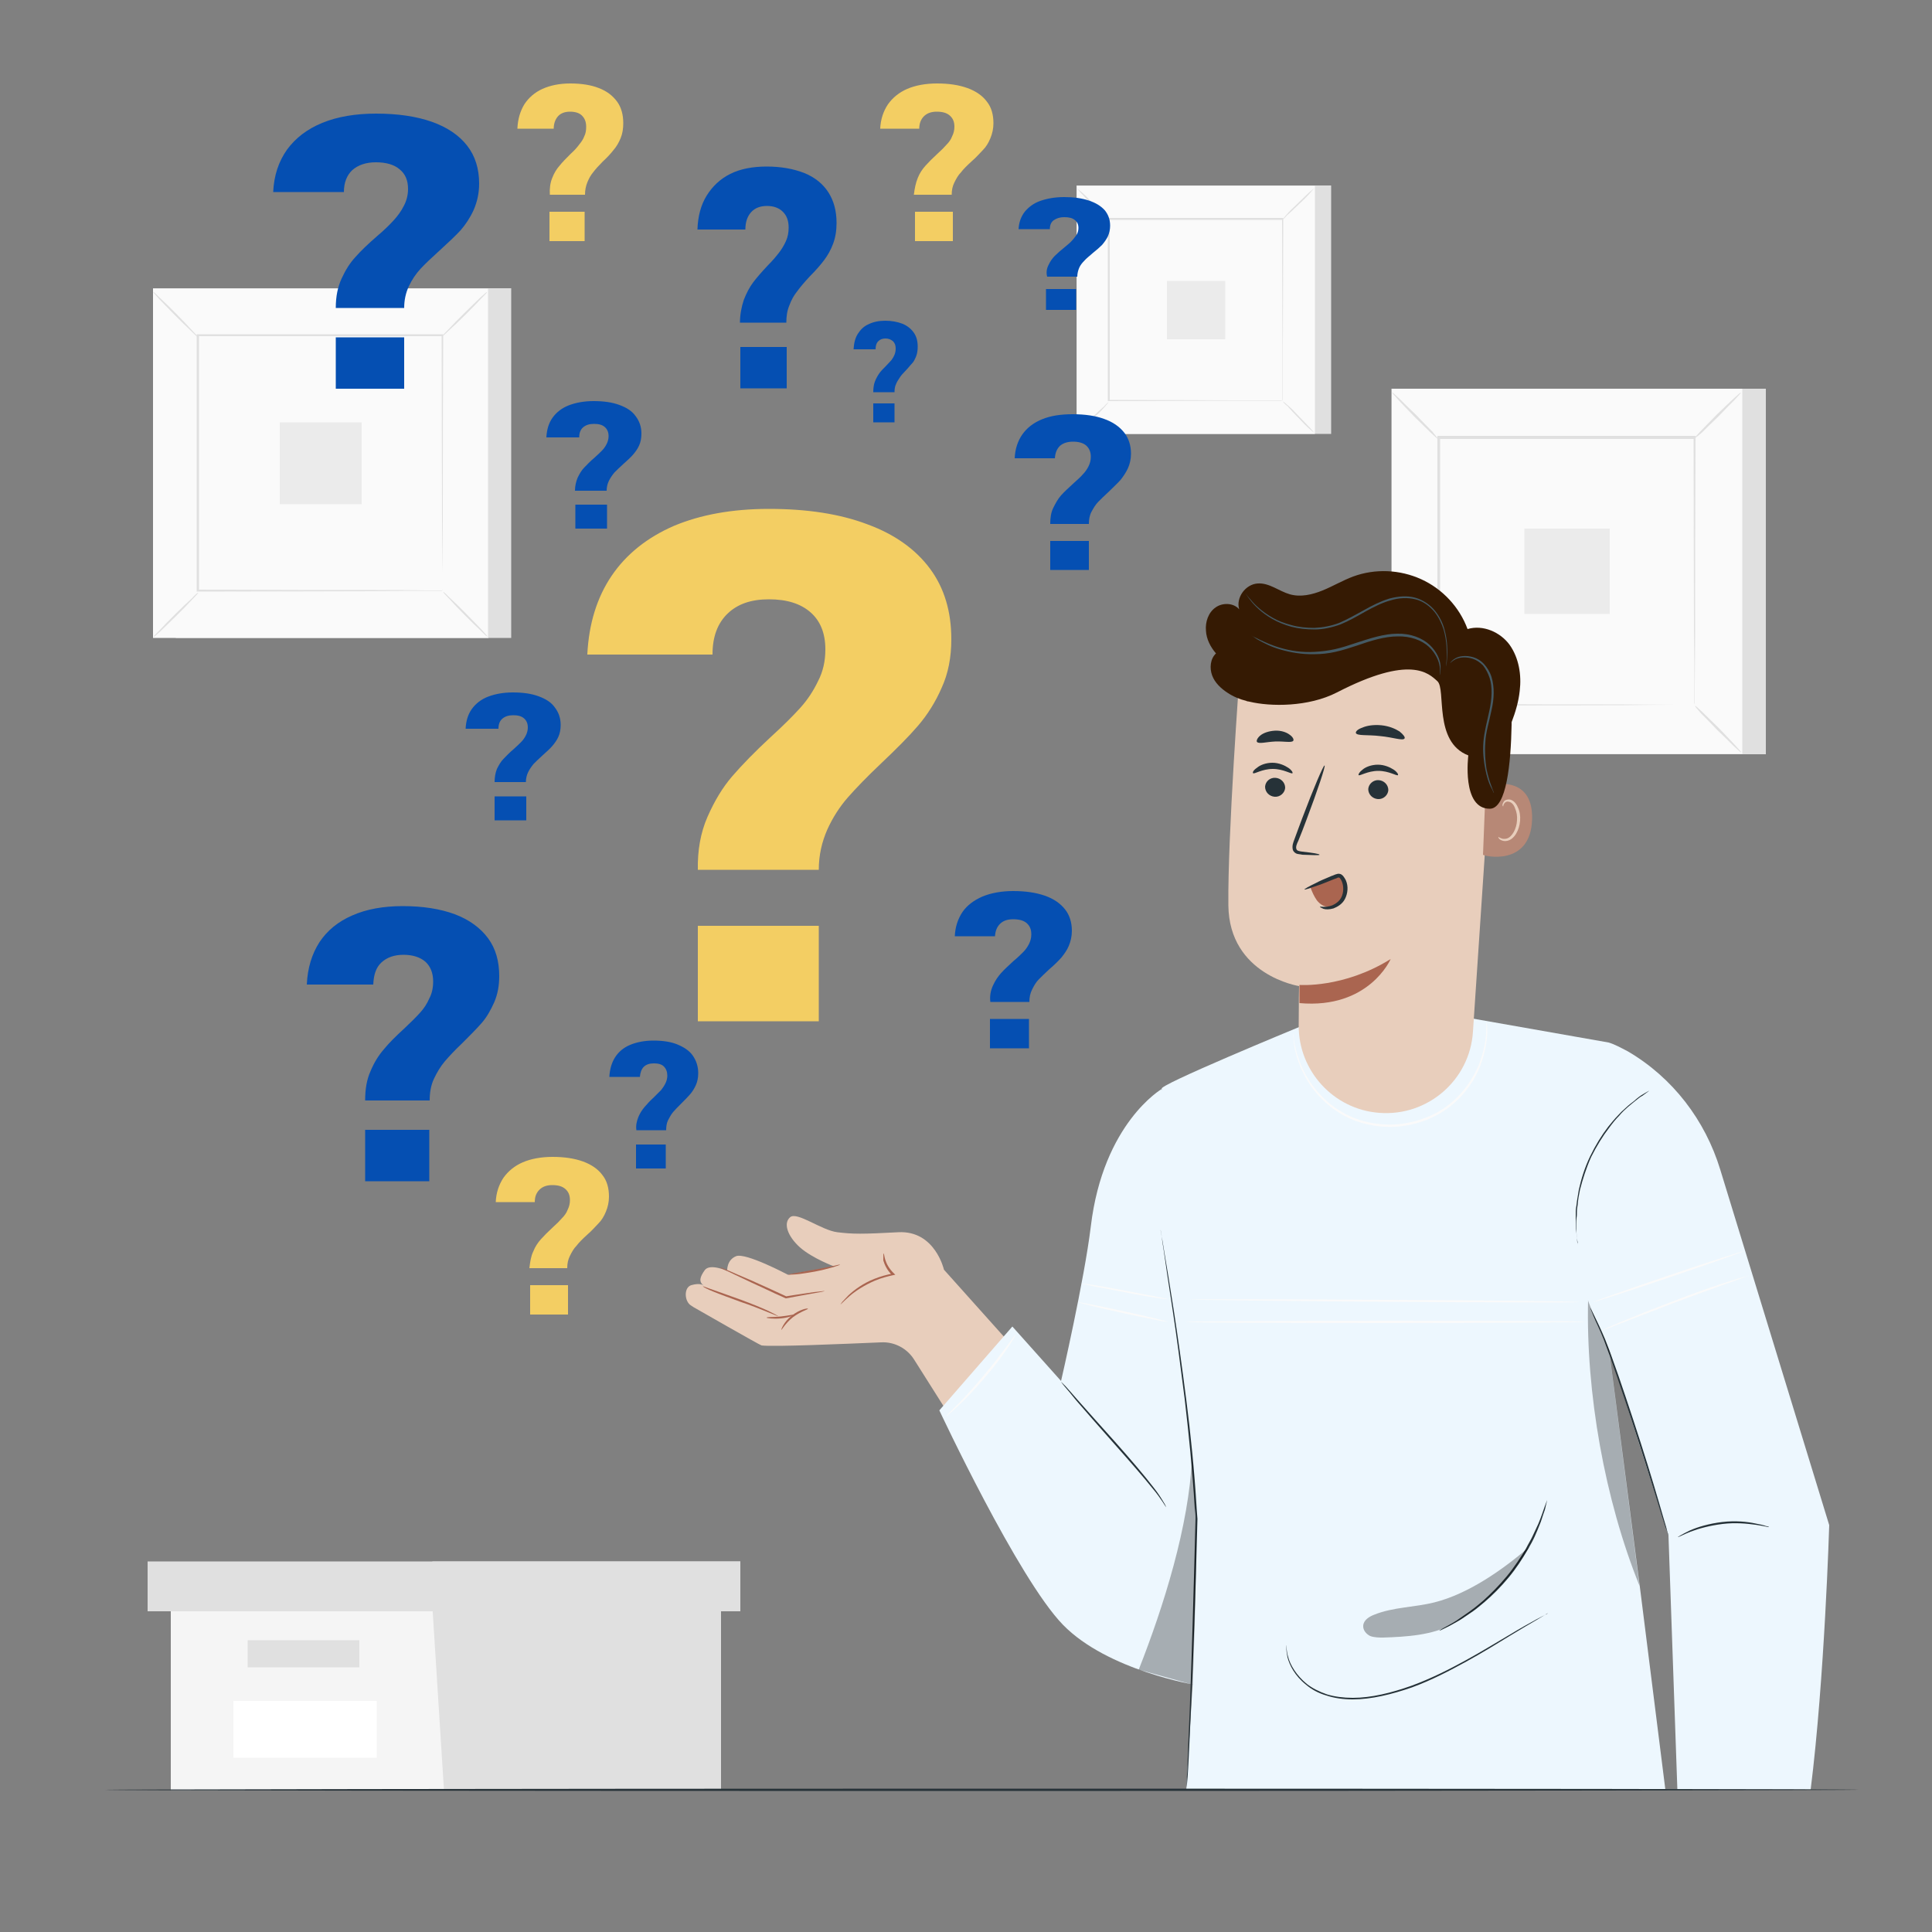<?xml version="1.0" encoding="utf-8"?>
<!-- Generator: Adobe Illustrator 24.1.3, SVG Export Plug-In . SVG Version: 6.00 Build 0)  -->
<svg version="1.1" id="Слой_1" xmlns="http://www.w3.org/2000/svg" xmlns:xlink="http://www.w3.org/1999/xlink" x="0px" y="0px"
	 viewBox="0 0 500 500" style="enable-background:new 0 0 500 500;" xml:space="preserve">
<rect x="0" y="0" width="500" height="500" fill="#808080" stroke="none"/>
<style type="text/css">
	.st0{fill:#E0E0E0;}
	.st1{fill:#FAFAFA;}
	.st2{fill:#EBEBEB;}
	.st3{fill:#F5F5F5;}
	.st4{fill:#FFFFFF;}
	.st5{display:none;}
	.st6{display:inline;fill:#EBEBEB;}
	.st7{fill:#E8CEBC;}
	.st8{fill:#AA6550;}
	.st9{fill:#EDF7FE;}
	.st10{fill:#263238;}
	.st11{opacity:0.3;}
	.st12{fill:#B78876;}
	.st13{fill:#351A03;}
	.st14{fill:#455A64;}
	.st15{enable-background:new    ;}
	.st16{fill:#F3CE63;}
	.st17{fill:#054FB2;}
</style>
<g id="Background_Complete">
	<g>
		<g>
			<g>
				<g>
					<g>
						<g>
							<g>
								<rect x="282.8" y="48" class="st0" width="61.7" height="64.3"/>
							</g>
						</g>
					</g>
				</g>
			</g>
		</g>
		<g>
			<g>
				<g>
					<g>
						<g>
							<g>
								<rect x="278.6" y="48" class="st1" width="61.7" height="64.3"/>
							</g>
						</g>
					</g>
				</g>
			</g>
			<g>
				<g>
					<g>
						<g>
							<g>
								<path class="st0" d="M340.4,112.4h-61.8V48h61.8V112.4z M278.7,112.4h61.7V48.1h-61.7V112.4z"/>
							</g>
						</g>
					</g>
				</g>
			</g>
		</g>
		<g>
			<g>
				<g>
					<g>
						<g>
							<g>
								<rect x="286.9" y="56.7" class="st1" width="45.1" height="47"/>
							</g>
						</g>
					</g>
				</g>
			</g>
		</g>
		<g>
			<g>
				<g>
					<g>
						<g>
							<g>
								<g>
									<path class="st0" d="M286.9,104.1c0,0-0.4,0.5-1.1,1.3s-1.7,1.8-2.9,2.9c-1.1,1.1-2.2,2.1-2.9,2.8
										c-0.8,0.7-1.3,1.1-1.3,1.1s0.4-0.5,1.1-1.3s1.7-1.8,2.9-2.9c1.1-1.1,2.2-2.1,3-2.8C286.4,104.4,286.9,104,286.9,104.1z"/>
								</g>
							</g>
						</g>
					</g>
				</g>
			</g>
		</g>
		<g>
			<g>
				<g>
					<g>
						<g>
							<g>
								<g>
									<path class="st0" d="M332.1,103.9c0,0,0.5,0.4,1.3,1.1s1.8,1.7,2.9,2.9c1.1,1.1,2.1,2.2,2.8,2.9c0.7,0.8,1.1,1.3,1.1,1.3
										s-0.5-0.4-1.3-1.1s-1.8-1.7-2.9-2.9c-1.1-1.1-2.1-2.2-2.8-3C332.4,104.5,332,104,332.1,103.9z"/>
								</g>
							</g>
						</g>
					</g>
				</g>
			</g>
		</g>
		<g>
			<g>
				<g>
					<g>
						<g>
							<g>
								<g>
									<path class="st0" d="M331.9,56.8c0,0,0.4-0.5,1.1-1.3s1.7-1.8,2.9-2.9c1.1-1.1,2.2-2.1,2.9-2.8c0.8-0.7,1.3-1.1,1.3-1.1
										s-0.4,0.5-1.1,1.3s-1.7,1.8-2.9,2.9c-1.1,1.1-2.2,2.1-3,2.8C332.5,56.4,332,56.9,331.9,56.8z"/>
								</g>
							</g>
						</g>
					</g>
				</g>
			</g>
		</g>
		<g>
			<g>
				<g>
					<g>
						<g>
							<g>
								<g>
									<path class="st0" d="M286.8,56.9c0,0-0.5-0.4-1.3-1.1c-0.8-0.7-1.8-1.7-2.9-2.9c-1.1-1.1-2.1-2.2-2.8-2.9
										c-0.7-0.8-1.1-1.3-1.1-1.3s0.5,0.4,1.3,1.1c0.8,0.7,1.8,1.7,2.9,2.9c1.1,1.1,2.1,2.2,2.8,3
										C286.4,56.4,286.9,56.9,286.8,56.9z"/>
								</g>
							</g>
						</g>
					</g>
				</g>
			</g>
		</g>
		<g>
			<g>
				<g>
					<g>
						<g>
							<g>
								<g>
									<path class="st0" d="M331.9,103.7c0,0,0-0.1,0-0.2c0-0.2,0-0.4,0-0.7c0-0.6,0-1.4,0-2.5c0-2.2,0-5.5,0-9.6
										c0-8.2-0.1-20-0.1-34l0.2,0.2c-13.1,0-28.6,0-45,0l0,0l0.2-0.2c0,17.3,0,33.4,0,47l-0.2-0.2c13.5,0,24.7,0.1,32.6,0.1
										c3.9,0,7,0,9.2,0c1.1,0,1.9,0,2.4,0C331.5,103.6,331.7,103.6,331.9,103.7C331.9,103.7,331.9,103.7,331.9,103.7
										s-0.1,0-0.2,0s-0.3,0-0.6,0c-0.6,0-1.4,0-2.4,0c-2.1,0-5.2,0-9.1,0c-7.9,0-19.2,0.1-32.7,0.1h-0.2v-0.2c0-13.6,0-29.8,0-47
										v-0.2h0.2l0,0c16.4,0,31.9,0,45,0h0.2v0.2c0,14.1-0.1,25.9-0.1,34.1c0,4.1,0,7.3,0,9.5c0,1.1,0,1.9,0,2.5
										c0,0.3,0,0.5,0,0.6C332,103.7,331.9,103.7,331.9,103.7z"/>
								</g>
							</g>
						</g>
					</g>
				</g>
			</g>
		</g>
		<g>
			<g>
				<g>
					<g>
						<g>
							<g>
								<rect x="302" y="72.7" class="st2" width="15.1" height="15.1"/>
							</g>
						</g>
					</g>
				</g>
			</g>
		</g>
	</g>
	<g>
		<g>
			<g>
				<g>
					<g>
						<g>
							<g>
								<rect x="45.5" y="74.6" class="st0" width="86.8" height="90.5"/>
							</g>
						</g>
					</g>
				</g>
			</g>
		</g>
		<g>
			<g>
				<g>
					<g>
						<g>
							<g>
								<rect x="39.6" y="74.6" class="st1" width="86.8" height="90.5"/>
							</g>
						</g>
					</g>
				</g>
			</g>
			<g>
				<g>
					<g>
						<g>
							<g>
								<path class="st0" d="M126.4,165.1H39.6V74.6h86.8V165.1z M39.6,165.1h86.7V74.7H39.6V165.1z"/>
							</g>
						</g>
					</g>
				</g>
			</g>
		</g>
		<g>
			<g>
				<g>
					<g>
						<g>
							<g>
								<rect x="51.3" y="86.8" class="st1" width="63.4" height="66.1"/>
							</g>
						</g>
					</g>
				</g>
			</g>
		</g>
		<g>
			<g>
				<g>
					<g>
						<g>
							<g>
								<g>
									<path class="st0" d="M51.3,153.4c0,0.1-0.6,0.8-1.6,1.8c-1,1.1-2.4,2.5-4,4.1s-3.1,3-4.1,4c-1.1,1-1.8,1.6-1.8,1.5
										c-0.1-0.1,0.5-0.7,1.6-1.8c1-1.1,2.4-2.5,4-4.1s3.1-3,4.2-4C50.5,153.9,51.2,153.3,51.3,153.4z"/>
								</g>
							</g>
						</g>
					</g>
				</g>
			</g>
		</g>
		<g>
			<g>
				<g>
					<g>
						<g>
							<g>
								<g>
									<path class="st0" d="M114.7,153.2c0.1-0.1,0.8,0.6,1.8,1.6c1.1,1,2.5,2.4,4.1,4s3,3.1,4,4.1c1,1.1,1.6,1.8,1.5,1.8
										c-0.1,0.1-0.7-0.5-1.8-1.6c-1.1-1-2.5-2.4-4.1-4s-3-3.1-4-4.2C115.2,153.9,114.7,153.3,114.7,153.2z"/>
								</g>
							</g>
						</g>
					</g>
				</g>
			</g>
		</g>
		<g>
			<g>
				<g>
					<g>
						<g>
							<g>
								<g>
									<path class="st0" d="M114.5,87c-0.1-0.1,0.6-0.8,1.6-1.8c1-1.1,2.4-2.5,4-4.1s3.1-3,4.1-4c1.1-1,1.8-1.6,1.8-1.5
										c0.1,0.1-0.5,0.7-1.6,1.8c-1,1.1-2.4,2.5-4,4.1s-3.1,3-4.2,4C115.3,86.4,114.6,87,114.5,87z"/>
								</g>
							</g>
						</g>
					</g>
				</g>
			</g>
		</g>
		<g>
			<g>
				<g>
					<g>
						<g>
							<g>
								<g>
									<path class="st0" d="M51.1,87.1c-0.1,0.1-0.8-0.6-1.8-1.6c-1.1-1-2.5-2.4-4.1-4s-3-3.1-4-4.1c-1-1.1-1.6-1.8-1.5-1.8
										c0.1-0.1,0.7,0.5,1.8,1.6c1.1,1,2.5,2.4,4.1,4s3,3.1,4,4.2C50.6,86.4,51.2,87.1,51.1,87.1z"/>
								</g>
							</g>
						</g>
					</g>
				</g>
			</g>
		</g>
		<g>
			<g>
				<g>
					<g>
						<g>
							<g>
								<g>
									<path class="st0" d="M114.5,152.9c0,0,0-0.1,0-0.3s0-0.5,0-0.9c0-0.8,0-2,0-3.6c0-3.1,0-7.7-0.1-13.5
										c0-11.6-0.1-28.1-0.1-47.8l0.2,0.2c-18.5,0-40.2,0-63.3,0l0,0l0.3-0.3c0,24.3,0,47,0,66.1l-0.2-0.2
										c19,0.1,34.7,0.1,45.8,0.1c5.5,0,9.9,0,12.9,0.1c1.5,0,2.6,0,3.4,0c0.4,0,0.7,0,0.9,0C114.4,152.9,114.5,152.9,114.5,152.9
										s-0.1,0-0.3,0c-0.2,0-0.5,0-0.9,0c-0.8,0-1.9,0-3.4,0c-3,0-7.3,0-12.8,0.1c-11.1,0-26.9,0.1-46,0.1h-0.2v-0.2
										c0-19.2,0-41.9,0-66.1v-0.3h0.3l0,0c23.1,0,44.8,0,63.3,0h0.2v0.2c-0.1,19.8-0.1,36.4-0.1,48c0,5.8,0,10.3-0.1,13.4
										c0,1.5,0,2.7,0,3.5c0,0.4,0,0.7,0,0.9C114.6,152.8,114.5,152.9,114.5,152.9z"/>
								</g>
							</g>
						</g>
					</g>
				</g>
			</g>
		</g>
		<g>
			<g>
				<g>
					<g>
						<g>
							<g>
								<rect x="72.4" y="109.3" class="st2" width="21.2" height="21.2"/>
							</g>
						</g>
					</g>
				</g>
			</g>
		</g>
	</g>
	<g>
		<g>
			<g>
				<g>
					<g>
						<g>
							<g>
								<rect x="366.3" y="100.6" class="st0" width="90.7" height="94.6"/>
							</g>
						</g>
					</g>
				</g>
			</g>
		</g>
		<g>
			<g>
				<g>
					<g>
						<g>
							<g>
								<rect x="360.2" y="100.6" class="st1" width="90.7" height="94.6"/>
							</g>
						</g>
					</g>
				</g>
			</g>
			<g>
				<g>
					<g>
						<g>
							<g>
								<path class="st0" d="M450.9,195.2h-90.8v-94.6h90.8L450.9,195.2L450.9,195.2z M360.2,195.1h90.7v-94.5h-90.7V195.1z"/>
							</g>
						</g>
					</g>
				</g>
			</g>
		</g>
		<g>
			<g>
				<g>
					<g>
						<g>
							<g>
								<rect x="372.4" y="113.3" class="st1" width="66.3" height="69.2"/>
							</g>
						</g>
					</g>
				</g>
			</g>
		</g>
		<g>
			<g>
				<g>
					<g>
						<g>
							<g>
								<g>
									<path class="st0" d="M372.4,182.9c0.1,0.1-0.6,0.8-1.6,1.9c-1.1,1.1-2.5,2.6-4.2,4.3c-1.7,1.6-3.2,3.1-4.3,4.1
										c-1.1,1-1.9,1.7-1.9,1.6c-0.1-0.1,0.6-0.8,1.6-1.9c1.1-1.1,2.6-2.6,4.2-4.3c1.7-1.6,3.2-3.1,4.3-4.2
										C371.6,183.4,372.3,182.8,372.4,182.9z"/>
								</g>
							</g>
						</g>
					</g>
				</g>
			</g>
		</g>
		<g>
			<g>
				<g>
					<g>
						<g>
							<g>
								<g>
									<path class="st0" d="M438.7,182.7c0.1-0.1,0.8,0.6,1.9,1.6c1.1,1.1,2.6,2.5,4.3,4.2c1.6,1.7,3.1,3.2,4.1,4.3
										s1.7,1.9,1.6,1.9c-0.1,0.1-0.8-0.6-1.9-1.6c-1.1-1.1-2.6-2.6-4.3-4.2c-1.6-1.7-3.1-3.2-4.2-4.3
										C439.3,183.5,438.6,182.8,438.7,182.7z"/>
								</g>
							</g>
						</g>
					</g>
				</g>
			</g>
		</g>
		<g>
			<g>
				<g>
					<g>
						<g>
							<g>
								<g>
									<path class="st0" d="M438.5,113.5c-0.1-0.1,0.6-0.8,1.6-1.9c1.1-1.1,2.5-2.6,4.2-4.3c1.7-1.6,3.2-3.1,4.3-4.1
										c1.1-1,1.9-1.7,1.9-1.6c0.1,0.1-0.6,0.8-1.6,1.9c-1.1,1.1-2.6,2.6-4.2,4.3c-1.7,1.6-3.2,3.1-4.3,4.2
										C439.3,112.9,438.6,113.5,438.5,113.5z"/>
								</g>
							</g>
						</g>
					</g>
				</g>
			</g>
		</g>
		<g>
			<g>
				<g>
					<g>
						<g>
							<g>
								<g>
									<path class="st0" d="M372.2,113.6c-0.1,0.1-0.8-0.6-1.9-1.6c-1.1-1.1-2.6-2.5-4.3-4.2c-1.6-1.7-3.1-3.2-4.1-4.3
										c-1-1.1-1.7-1.9-1.6-1.9c0.1-0.1,0.8,0.6,1.9,1.6c1.1,1.1,2.6,2.6,4.3,4.2c1.6,1.7,3.1,3.2,4.2,4.3
										C371.6,112.9,372.3,113.6,372.2,113.6z"/>
								</g>
							</g>
						</g>
					</g>
				</g>
			</g>
		</g>
		<g>
			<g>
				<g>
					<g>
						<g>
							<g>
								<g>
									<path class="st0" d="M438.5,182.4c0,0,0-0.1,0-0.3s0-0.6,0-1c0-0.9,0-2.1,0-3.7c0-3.3,0-8-0.1-14.1c0-12.1-0.1-29.4-0.1-50
										l0.3,0.3c-19.3,0-42,0-66.2,0l0,0l0.3-0.3c0,25.4,0,49.1,0,69.2l-0.3-0.3c19.8,0.1,36.3,0.1,47.9,0.1
										c5.8,0,10.3,0.1,13.5,0.1c1.5,0,2.7,0,3.6,0c0.4,0,0.7,0,0.9,0C438.4,182.4,438.5,182.4,438.5,182.4s-0.1,0-0.3,0
										c-0.2,0-0.5,0-0.9,0c-0.8,0-2,0-3.5,0c-3.1,0-7.6,0-13.4,0.1c-11.6,0-28.2,0.1-48.1,0.1H372v-0.3c0-20,0-43.8,0-69.2v-0.3
										h0.3l0,0c24.2,0,46.8,0,66.2,0h0.3v0.3c-0.1,20.7-0.1,38-0.1,50.2c0,6-0.1,10.8-0.1,14c0,1.6,0,2.8,0,3.7
										c0,0.4,0,0.7,0,0.9C438.5,182.3,438.5,182.4,438.5,182.4z"/>
								</g>
							</g>
						</g>
					</g>
				</g>
			</g>
		</g>
		<g>
			<g>
				<g>
					<g>
						<g>
							<g>
								<rect x="394.5" y="136.8" class="st2" width="22.1" height="22.1"/>
							</g>
						</g>
					</g>
				</g>
			</g>
		</g>
	</g>
	<g>
		<g>
			<g>
				<g>
					<g>
						<g>
							<g>
								<polygon class="st3" points="44.2,417 44.2,463.3 111.9,463.3 186.6,463.3 186.6,417 								"/>
							</g>
						</g>
					</g>
				</g>
			</g>
			<g>
				<g>
					<g>
						<g>
							<g>
								<polygon class="st0" points="38.2,404.1 38.2,417 191.6,417 191.6,404.1 111.9,404.1 								"/>
							</g>
						</g>
					</g>
				</g>
			</g>
			<g>
				<g>
					<g>
						<g>
							<g>
								<polygon class="st0" points="114.9,463.3 186.6,463.3 186.6,417 191.6,417 191.6,404.1 111.9,404.1 111.9,415.8 								"/>
							</g>
						</g>
					</g>
				</g>
			</g>
			<g>
				<g>
					<g>
						<g>
							<g>
								<rect x="64.1" y="424.5" class="st0" width="28.9" height="7"/>
							</g>
						</g>
					</g>
				</g>
			</g>
			<g>
				<g>
					<g>
						<g>
							<g>
								<rect x="60.4" y="440.2" class="st4" width="37.1" height="14.7"/>
							</g>
						</g>
					</g>
				</g>
			</g>
		</g>
	</g>
</g>
<g id="Background_Simple" class="st5">
	<path class="st6" d="M469.6,201.9c-5.5-40.6-9.3-70.7-27-91.3C425,90,399.4,76.1,362.2,75.4c-40.6-0.7-63.1,27.1-77.2,50.3
		c-17.8,29.1-11.6,70.3-35.3,94.8c-13.8,14.2-34.5,19-54.2,21.5s-40.1,3.6-57.7,12.7c-33,17-47.1,60.4-36.3,95.8
		c10.9,35.4,42.6,62,77.9,73.3s101,25,137.1,16.6l0,0c54.8-4.8,104-36.7,129.4-85.5c1.7-3.3,3.3-6.6,4.8-9.9
		C470.8,301.1,476,249.8,469.6,201.9z"/>
	<path class="st6" d="M204.3,114.6c-8.5-26.3-27.3-46.5-58.5-53.8c-31.5-9.3-67.4,9.1-82.9,35.9c-15.6,27-10.8,63.5,9.7,87
		c22.8,26.1,63.8,34.7,94.6,18.9S215,147.6,204.3,114.6z"/>
</g>
<path class="st7" d="M244.3,328.6c0,0-2.3-10.2-11.8-9.7c-9.4,0.5-11.7,0.5-15.8,0s-10.4-5.4-12.2-3.9s-0.8,4.8,2.5,7.8
	c3.3,2.9,9,5,9,5l-12.1,2.1c0,0-10.9-5.8-13.4-4.8s-2.3,3.8-2.3,3.8s-4.5-2-5.8-0.2s-1.6,3-0.3,4c0,0-0.8-0.8-3.2-0.1
	c-2,0.6-1.8,4.3,0,5.3l0.6,0.4c0,0,17.1,9.8,17.6,9.9c3,0.4,21.4-0.4,30.9-0.8c3.5-0.2,6.8,1.6,8.6,4.5l15.3,24.2l17.2-19.8
	L244.3,328.6z"/>
<g>
	<path class="st8" d="M213.4,334.1c0,0.1-1,0.3-2.8,0.6c-1.8,0.3-4.3,0.8-7.1,1.3h-0.1h-0.1c-1.2-0.6-2.5-1.1-3.9-1.8
		c-3.5-1.6-6.7-3.1-9.2-4.3c-1.1-0.5-2-1-2.8-1.3c-0.7-0.3-1-0.5-1-0.6c0,0,0.4,0.1,1.1,0.4c0.8,0.3,1.7,0.7,2.8,1.2
		c1.2,0.5,2.6,1.1,4.2,1.8c1.6,0.7,3.3,1.5,5.1,2.3c1.3,0.6,2.6,1.2,3.9,1.8h-0.1c2.9-0.5,5.4-0.8,7.2-1.1
		C212.3,334.2,213.3,334.1,213.4,334.1z"/>
</g>
<g>
	<path class="st8" d="M209.1,338.7c0,0.2-1.9,0.7-3.9,2.2c-1.9,1.5-2.9,3.3-3,3.3s0.6-2.1,2.7-3.7
		C207,338.8,209.1,338.5,209.1,338.7z"/>
</g>
<g>
	<path class="st8" d="M228.7,324.4c0.1,0,0.1,0.6,0.4,1.6c0.3,1,1,2.4,2.3,3.6l0.3,0.3l-0.5,0.1c-1.4,0.3-3,0.7-4.7,1.4
		c-2.8,1.2-5.1,2.7-6.6,4s-2.3,2.2-2.4,2.2c0,0,0.2-0.3,0.5-0.7c0.4-0.4,0.9-1,1.6-1.7c1.5-1.4,3.8-3.1,6.6-4.2
		c1.7-0.7,3.3-1.1,4.8-1.4l-0.1,0.4c-1.4-1.3-2-2.8-2.3-3.8C228.6,325.1,228.6,324.4,228.7,324.4z"/>
</g>
<g>
	<path class="st8" d="M217.4,327.3c0,0.1-2.9,1.1-6.6,1.8c-1.8,0.3-3.5,0.6-4.8,0.7c-1.2,0.1-2,0.1-2,0.1c0-0.2,3-0.6,6.7-1.3
		c1.7-0.3,3.3-0.6,4.7-0.9C216.6,327.4,217.4,327.2,217.4,327.3z"/>
</g>
<g>
	<path class="st8" d="M201.4,340.6c0,0.1-1.1-0.4-2.9-1.1c-1.7-0.7-4.2-1.7-6.9-2.6c-2.7-1-5.2-1.9-6.9-2.6
		c-1.8-0.7-2.8-1.3-2.8-1.4s1.1,0.4,2.9,1c1.9,0.7,4.3,1.5,7,2.5s5.2,2,6.9,2.8C200.4,340,201.4,340.6,201.4,340.6z"/>
</g>
<g>
	<path class="st8" d="M205.7,340.2c0,0.1-1.5,0.8-3.6,1s-3.8-0.1-3.7-0.2c0-0.2,1.7-0.1,3.7-0.3C204,340.5,205.6,340.1,205.7,340.2z
		"/>
</g>
<path class="st9" d="M300.7,281.8c0,0-15.2,8.8-18.4,35.6c-1.7,14-7.7,40-7.7,40L262,343.3L243.1,365c0,0,20.4,43.6,32,55.5
	s34.5,15.6,34.5,15.6l4.6-72.9L300.7,281.8z"/>
<path class="st9" d="M416.3,269.8l-35.2-6.2l-44.9,2.2c0,0-37.4,15.4-35.5,16l-7.3,72.2l18.1,34.9l-4.5,74.3h124l-6.5-51.7
	l-8.1-62.3l15.4,48.2l2.3,65.7h34.5c3.6-28.6,4.8-68.4,4.8-68.4l-28.2-92c-3.9-12.8-12.3-23.8-23.9-30.6
	C419.4,271.1,417.7,270.2,416.3,269.8z"/>
<g>
	<path class="st10" d="M300.3,318.2c0,0,0,0.1,0.1,0.4s0.1,0.6,0.2,1.1c0.2,1,0.4,2.4,0.7,4.2c0.6,3.6,1.5,8.9,2.5,15.4
		s2.1,14.3,3.2,22.9s2.1,18.2,2.7,28.2c0.1,0.9,0.1,1.9,0.2,2.7l0,0l0,0c-0.5,19.5-1.1,37-1.7,49.6c-0.3,6.3-0.5,11.4-0.7,14.9
		c-0.1,1.7-0.2,3.1-0.3,4c0,0.4-0.1,0.8-0.1,1.1c0,0.2,0,0.4,0,0.4s0-0.1,0-0.4s0-0.6,0-1.1c0-1,0.1-2.3,0.2-4.1
		c0.1-3.6,0.3-8.6,0.6-14.9c0.5-12.6,1-30.1,1.5-49.6l0,0c0-0.9-0.1-1.8-0.2-2.7c-0.6-10-1.6-19.6-2.6-28.2
		c-1.1-8.6-2.1-16.4-3.1-22.9s-1.8-11.8-2.3-15.4c-0.3-1.8-0.5-3.2-0.6-4.2c-0.1-0.5-0.1-0.8-0.2-1.1
		C300.3,318.4,300.3,318.2,300.3,318.2z"/>
</g>
<g>
	<path class="st10" d="M408.4,322.1c0,0-0.1-0.2-0.1-0.5c-0.1-0.4-0.1-0.8-0.2-1.3c0-0.3-0.1-0.6-0.1-1s-0.1-0.7-0.1-1.2
		c0-0.8-0.1-1.8-0.1-2.8c0-0.5,0-1.1,0-1.7s0.1-1.2,0.2-1.8c0.1-1.2,0.4-2.5,0.6-3.9c0.6-2.7,1.5-5.7,2.9-8.6s3-5.5,4.7-7.7
		c0.9-1.1,1.7-2.1,2.6-3c0.4-0.4,0.8-0.9,1.3-1.3c0.4-0.4,0.8-0.7,1.2-1.1c0.8-0.7,1.6-1.2,2.2-1.8c0.3-0.2,0.6-0.5,0.9-0.7
		s0.6-0.4,0.8-0.5c0.5-0.3,0.8-0.5,1.2-0.7c0.3-0.2,0.4-0.2,0.4-0.2s-0.1,0.1-0.4,0.3c-0.3,0.2-0.7,0.5-1.1,0.8
		c-0.2,0.2-0.5,0.3-0.8,0.5s-0.6,0.5-0.9,0.7c-0.6,0.5-1.4,1.1-2.2,1.8c-0.4,0.4-0.8,0.7-1.2,1.1c-0.4,0.4-0.8,0.8-1.2,1.3
		c-0.9,0.9-1.7,1.9-2.5,3c-1.7,2.2-3.3,4.8-4.7,7.6c-1.3,2.9-2.2,5.8-2.9,8.5c-0.3,1.4-0.5,2.6-0.6,3.9c-0.1,0.6-0.2,1.2-0.2,1.8
		c0,0.6,0,1.1-0.1,1.6c-0.1,1,0,2,0,2.8c0,0.4,0,0.8,0,1.2c0,0.3,0.1,0.7,0.1,1c0,0.5,0.1,1,0.1,1.3
		C408.4,322,408.4,322.1,408.4,322.1z"/>
</g>
<g>
	<path class="st10" d="M431.8,397.5c0,0-0.1-0.2-0.2-0.6s-0.3-1-0.6-1.7c-0.5-1.6-1.2-3.7-2-6.4c-1.7-5.4-4-12.9-6.7-21.1
		s-5.2-15.7-7.2-20.9c-1-2.6-2.1-4.7-2.7-6.2c-0.3-0.7-0.5-1.3-0.7-1.7c-0.1-0.4-0.2-0.6-0.2-0.6s0.1,0.2,0.3,0.6
		c0.2,0.4,0.5,1,0.8,1.6c0.7,1.4,1.7,3.5,2.8,6.1c2.1,5.3,4.6,12.7,7.3,20.9c2.7,8.2,5,15.7,6.6,21.2c0.8,2.7,1.4,4.9,1.9,6.5
		c0.2,0.7,0.3,1.3,0.5,1.8C431.7,397.2,431.8,397.5,431.8,397.5z"/>
</g>
<g>
	<path class="st10" d="M457.8,395.2c0,0.1-1.3-0.3-3.5-0.6c-2.2-0.3-5.2-0.6-8.5-0.2s-6.2,1.2-8.3,2c-2,0.8-3.2,1.5-3.3,1.4
		c0,0,0.3-0.2,0.8-0.5s1.3-0.7,2.3-1.2c2-0.9,5-1.8,8.4-2.2c3.4-0.4,6.5-0.1,8.7,0.4c1.1,0.2,2,0.4,2.5,0.6
		C457.4,395,457.8,395.1,457.8,395.2z"/>
</g>
<g>
	<path class="st10" d="M301.8,390.1c0,0-0.3-0.5-0.9-1.4s-1.5-2.2-2.7-3.6c-2.4-3-5.9-7-9.8-11.4s-7.4-8.4-9.9-11.3
		c-1.2-1.5-2.2-2.7-2.9-3.5c-0.7-0.8-1-1.3-1-1.3s0.4,0.4,1.2,1.2c0.8,0.9,1.8,2,3,3.4c2.6,2.9,6.1,6.9,10,11.2
		c3.9,4.4,7.4,8.5,9.7,11.5c1.2,1.5,2,2.8,2.6,3.8c0.3,0.5,0.5,0.8,0.6,1.1C301.7,389.9,301.8,390.1,301.8,390.1z"/>
</g>
<g class="st11">
	<path d="M308.7,436c0.6-20.2,1.6-38.8-0.2-58.8c-0.8,17.7-7.3,38.4-13.8,54.9L308.7,436z"/>
</g>
<g class="st11">
	<path d="M416.4,349.3c0,0-5.8-12.9-5.4-12.9c-0.6,24.1,4.3,51.7,13.3,74L416.4,349.3z"/>
</g>
<g>
	<path class="st10" d="M400.6,417.5c0,0-0.2,0.2-0.7,0.4c-0.5,0.3-1.2,0.7-2,1.2c-1.7,1-4.3,2.5-7.4,4.4s-6.8,4.2-11,6.5
		s-8.9,4.8-14.1,6.7c-5.2,1.8-10.5,3.1-15.3,3.1c-2.4,0-4.7-0.3-6.8-1c-2.1-0.6-3.9-1.6-5.3-2.8c-2.9-2.3-4.3-5.1-4.8-7.1
		c-0.2-1-0.3-1.8-0.3-2.3s0-0.8,0-0.8c0.1,0-0.1,1.1,0.5,3.1c0.5,1.9,2,4.6,4.8,6.9c1.4,1.1,3.2,2,5.2,2.7c2,0.6,4.3,0.9,6.7,0.9
		c4.8,0,10-1.3,15.1-3.1c5.2-1.9,9.9-4.3,14.1-6.6c4.2-2.3,7.9-4.6,11-6.4c3.1-1.9,5.7-3.3,7.5-4.3c0.9-0.5,1.6-0.8,2.1-1.1
		C400.3,417.6,400.6,417.5,400.6,417.5z"/>
</g>
<g>
	<path class="st10" d="M400.4,388.2c0,0-0.1,0.6-0.4,1.7c-0.1,0.6-0.3,1.2-0.6,2c-0.3,0.8-0.5,1.7-0.9,2.6c-0.4,1-0.8,2-1.3,3.1
		s-1.1,2.2-1.8,3.4c-1.4,2.4-3,4.9-5,7.3s-4.1,4.5-6.2,6.3c-1.1,0.9-2,1.7-3,2.4c-1,0.7-1.9,1.3-2.8,1.9s-1.7,1-2.4,1.4
		c-0.7,0.4-1.3,0.7-1.9,1c-1,0.5-1.6,0.8-1.6,0.7c0,0,0.5-0.4,1.5-0.9c0.5-0.3,1.1-0.6,1.8-1c0.7-0.4,1.5-0.9,2.3-1.5
		s1.8-1.2,2.7-1.9c1-0.7,1.9-1.5,3-2.4c2-1.8,4.1-3.9,6.1-6.3s3.6-4.9,5-7.2c0.6-1.2,1.3-2.3,1.8-3.4s1-2.1,1.4-3s0.7-1.8,1-2.6
		c0.3-0.8,0.5-1.4,0.7-2C400.2,388.8,400.4,388.2,400.4,388.2z"/>
</g>
<g>
	<path class="st1" d="M302.1,342.1c0,0.1-5.2-0.9-11.6-2.3s-11.6-2.7-11.5-2.8c0-0.1,5.2,0.9,11.6,2.3S302.1,341.9,302.1,342.1z"/>
</g>
<g>
	<path class="st1" d="M302.1,336.2c0,0.1-1.3-0.1-3.3-0.4s-4.8-0.8-7.9-1.4c-3-0.6-5.7-1.1-7.8-1.5c-2-0.4-3.2-0.7-3.2-0.7
		c0-0.1,1.3,0.1,3.3,0.4s4.8,0.8,7.9,1.4c3,0.6,5.7,1.1,7.8,1.5C300.9,335.9,302.1,336.1,302.1,336.2z"/>
</g>
<g>
	<path class="st1" d="M408.6,337c0,0.1-22.5,0.1-50.3-0.1s-50.3-0.5-50.3-0.6s22.5-0.1,50.3,0.1C386.1,336.5,408.6,336.8,408.6,337z
		"/>
</g>
<g>
	<path class="st1" d="M410.3,342.1c0,0.1-23.2,0.3-51.7,0.3c-28.6,0-51.7-0.1-51.7-0.3c0-0.1,23.2-0.3,51.7-0.3
		C387.1,341.8,410.3,341.9,410.3,342.1z"/>
</g>
<g>
	<path class="st1" d="M452.4,330.2c0,0,0,0,0.1,0C452.5,330.3,452.4,330.2,452.4,330.2L452.4,330.2h-0.1l0,0l0,0l0,0v-0.1l0,0l0,0
		l0,0l0,0L452.4,330.2l0.3-0.1L452.4,330.2c-1.8,0.7-9.6,3.4-18.7,6.8c-5.2,2-9.9,3.8-13.5,5.2c-1.7,0.6-3,1.2-4.1,1.6
		c-1,0.4-1.5,0.5-1.5,0.5s0.5-0.3,1.4-0.7c0.9-0.4,2.3-1,4-1.7c3.4-1.4,8.1-3.3,13.4-5.3C442.7,333,450.5,330.6,452.4,330.2
		L452.4,330.2h-0.1l0,0l0,0l0,0l0,0v-0.1l0,0l0,0L452.4,330.2L452.4,330.2L452.4,330.2c0,0,0.1-0.1,0.1,0H452.4z"/>
</g>
<g>
	<path class="st1" d="M451.6,323.7c0,0.1-8.7,3.2-19.6,6.9c-10.9,3.7-19.7,6.5-19.8,6.4c0-0.1,8.7-3.2,19.6-6.9
		C442.7,326.4,451.6,323.6,451.6,323.7z"/>
</g>
<g>
	<path class="st1" d="M384.7,264.3c0,0,0,0.3,0.1,0.8s0.1,1.3,0.1,2.3c-0.1,2-0.5,5-1.8,8.4s-3.7,7.2-7.4,10.2
		c-3.7,3.1-8.8,5.2-14.4,5.6c-5.6,0.3-10.9-1.1-15-3.8c-4.1-2.6-6.9-6.1-8.6-9.3c-1.7-3.2-2.5-6.1-2.8-8.1c-0.1-1-0.2-1.8-0.2-2.3
		s0-0.8,0-0.8s0.1,0.3,0.1,0.8s0.1,1.3,0.3,2.3c0.4,2,1.2,4.8,2.9,7.9c1.8,3.1,4.5,6.5,8.5,9c4,2.6,9.2,4,14.7,3.7
		c5.4-0.4,10.5-2.4,14.1-5.4c3.7-3,6-6.7,7.4-10c1.3-3.3,1.8-6.2,1.9-8.2c0-1,0.1-1.8,0-2.3C384.7,264.6,384.7,264.3,384.7,264.3z"
		/>
</g>
<g>
	<path class="st1" d="M262.9,345.3c0,0-0.2,0.4-0.5,1c-0.4,0.6-0.9,1.5-1.6,2.5c-1.4,2.1-3.5,4.9-6,7.8s-4.9,5.5-6.8,7.2
		c-0.9,0.9-1.7,1.6-2.2,2c-0.5,0.5-0.8,0.7-0.9,0.7c0,0,0.2-0.3,0.7-0.8c0.6-0.6,1.3-1.3,2.1-2.1c1.8-1.8,4.1-4.3,6.6-7.3
		c2.5-2.9,4.6-5.7,6.1-7.7c0.7-0.9,1.3-1.7,1.8-2.4C262.6,345.6,262.8,345.3,262.9,345.3z"/>
</g>
<g class="st11">
	<path d="M375.9,420.3c-5.1,2.9-11.9,3.3-17.9,3.5c-1.1,0-2.3,0-3.4-0.4c-1-0.5-1.9-1.5-1.8-2.7c0.1-1.4,1.5-2.3,2.8-2.8
		c4.9-2,10.4-1.9,15.6-3.2c8.8-2.2,17.8-8.5,24.6-14.4C390.4,409.1,384.7,415,375.9,420.3"/>
</g>
<g>
	<g>
		<g>
			<path class="st7" d="M356.9,288L356.9,288c-11.8-0.9-20.9-10.9-20.8-22.7c0-5.6,0.1-10.1,0.1-10.1s-18.1-2.8-18.3-20.9
				c-0.2-18.1,2.9-59.7,2.9-59.7l0,0c21-9,45.1-6,63.2,7.9l2.7,2.1l-5.5,82.4C380.4,279.5,369.5,289,356.9,288z"/>
		</g>
	</g>
</g>
<g>
	<g>
		<g>
			<path class="st8" d="M336.3,254.9c0,0,11.4,0.9,23.6-6.7c0,0-5.6,13-23.6,11.4V254.9z"/>
		</g>
	</g>
</g>
<g>
	<g>
		<g>
			<path class="st12" d="M384.5,203.4c0.3-0.1,12.4-3.7,12,8.7s-12.7,9.4-12.7,9.1C383.8,220.8,384.5,203.4,384.5,203.4z"/>
		</g>
	</g>
</g>
<g>
	<g>
		<g>
			<g>
				<path class="st7" d="M387.8,216.6c0.1,0,0.2,0.2,0.6,0.3c0.3,0.2,1,0.3,1.6,0.1c1.3-0.4,2.5-2.5,2.6-4.7
					c0.1-1.1-0.1-2.2-0.5-3.1c-0.3-0.9-0.9-1.6-1.6-1.7c-0.6-0.2-1.1,0.2-1.3,0.6c-0.2,0.3-0.1,0.6-0.2,0.6c0,0-0.3-0.2-0.1-0.7
					c0.1-0.2,0.2-0.5,0.5-0.8c0.3-0.2,0.7-0.3,1.2-0.3c1,0.1,1.8,1,2.2,2c0.5,1,0.7,2.2,0.6,3.5c-0.2,2.5-1.5,4.8-3.3,5.2
					c-0.9,0.2-1.6-0.1-2-0.4C387.8,216.9,387.7,216.6,387.8,216.6z"/>
			</g>
		</g>
	</g>
</g>
<g>
	<g>
		<g>
			<g>
				<g>
					<g>
						<g>
							<g>
								<g>
									<path class="st10" d="M327.4,203.6c0,1.4,1.1,2.5,2.5,2.6s2.6-1,2.7-2.3c0-1.4-1.1-2.5-2.5-2.6S327.5,202.2,327.4,203.6z"
										/>
								</g>
							</g>
						</g>
						<g>
							<g>
								<g>
									<g>
										<path class="st10" d="M324.3,200.1c0.3,0.3,2.3-1.1,5.1-1.1c2.8,0,4.8,1.4,5.1,1.1c0.1-0.2-0.2-0.8-1.1-1.4
											c-0.9-0.6-2.4-1.3-4.1-1.3s-3.2,0.6-4,1.3C324.4,199.3,324.1,199.9,324.3,200.1z"/>
									</g>
								</g>
							</g>
						</g>
					</g>
					<g>
						<g>
							<g>
								<g>
									<path class="st10" d="M354.1,204.2c0,1.4,1.1,2.5,2.5,2.6s2.6-1,2.7-2.3c0-1.4-1.1-2.5-2.5-2.6
										C355.4,201.8,354.2,202.9,354.1,204.2z"/>
								</g>
							</g>
						</g>
						<g>
							<g>
								<g>
									<g>
										<path class="st10" d="M351.6,200.6c0.3,0.3,2.3-1.1,5.1-1.1c2.8,0,4.8,1.4,5.1,1.1c0.1-0.2-0.2-0.8-1.1-1.4
											c-0.9-0.6-2.4-1.3-4.1-1.3s-3.2,0.6-4,1.3C351.8,199.8,351.5,200.4,351.6,200.6z"/>
									</g>
								</g>
							</g>
						</g>
					</g>
					<g>
						<g>
							<g>
								<g>
									<path class="st10" d="M341.5,221.2c0-0.2-1.7-0.5-4.5-0.8c-0.7-0.1-1.4-0.2-1.5-0.7c-0.2-0.5,0.1-1.3,0.5-2.1
										c0.7-1.7,1.4-3.5,2.1-5.4c2.9-7.7,5-14,4.7-14.1s-2.9,6-5.8,13.7c-0.7,1.9-1.4,3.7-2,5.4c-0.3,0.8-0.7,1.7-0.4,2.8
										c0.2,0.5,0.7,0.9,1.2,1s0.9,0.1,1.2,0.2C339.8,221.3,341.5,221.4,341.5,221.2z"/>
								</g>
							</g>
						</g>
					</g>
				</g>
			</g>
		</g>
		<g>
			<g>
				<g>
					<path class="st10" d="M350.9,189.7c0.3,0.8,3.1,0.4,6.3,0.8c3.3,0.3,5.9,1.3,6.3,0.6c0.2-0.3-0.3-1-1.3-1.8
						c-1.1-0.7-2.7-1.4-4.7-1.6c-2-0.2-3.8,0.1-4.9,0.6C351.4,188.7,350.8,189.3,350.9,189.7z"/>
				</g>
			</g>
		</g>
		<g>
			<g>
				<g>
					<path class="st10" d="M325.3,192c0.5,0.6,2.4,0,4.7-0.1c2.3-0.1,4.3,0.4,4.7-0.2c0.2-0.3-0.1-1-1-1.6c-0.8-0.6-2.2-1.1-3.8-1
						c-1.6,0.1-3,0.6-3.8,1.3C325.4,191,325.1,191.7,325.3,192z"/>
				</g>
			</g>
		</g>
	</g>
</g>
<g>
	<path class="st13" d="M312.1,163.2c-0.2-2.2,0.6-4.7,2.5-6c1.8-1.3,4.7-1.2,6.1,0.5c-0.9-3,1.6-6.5,4.8-6.7c3-0.2,5.5,2,8.3,2.8
		s5.8,0.1,8.5-1s5.2-2.6,7.9-3.6c5.7-2.1,12.1-1.8,17.6,0.7s9.9,7.2,12,12.9c4-1.2,8.5,0.8,10.9,4.1c2.4,3.4,3.1,7.8,2.6,11.9
		c-0.3,2.8-1.1,5.5-2.1,8.1c0,0.2,0,0.5,0,0.7c-0.2,10-1.3,21.6-5.6,21.7c-7.4,0.1-5.6-13.8-5.6-13.8c-9.1-3.5-5.7-17.1-8-19.2
		c-2.3-2.1-7-6.9-26,2.9c-7.4,3.8-17.2,3.7-22.6,2.4c-0.2,0-0.3-0.1-0.5-0.1h-0.1c-0.1,0-0.1,0-0.2-0.1c-1.7-0.4-3.4-1.1-4.9-2.1
		c-1.7-1.1-3.3-2.6-4-4.5s-0.5-4.3,1-5.7C313.3,167.5,312.2,165.4,312.1,163.2z"/>
</g>
<path class="st8" d="M339.2,229.8c0.4,1.1,0.9,2.2,1.6,3.2c0.7,0.9,1.8,1.7,3,1.7c1.3,0.1,2.5-0.7,3.2-1.7c0.7-1.1,0.9-2.4,0.9-3.6
	c-0.1-1.1-0.6-2.5-1.7-2.6c-0.5-0.1-0.9,0.1-1.4,0.3c-2,0.8-4,1.6-6,2.4"/>
<g>
	<path class="st10" d="M341.6,234.7c0-0.2,1.3,0.3,3.2-0.4c0.9-0.4,1.9-1.1,2.4-2.2c0.5-1.1,0.6-2.6,0.1-3.9
		c-0.1-0.3-0.3-0.6-0.5-0.9c-0.2-0.2-0.2-0.2-0.5-0.2c-0.2,0.1-0.6,0.3-1,0.4c-0.3,0.1-0.7,0.3-1,0.4c-1.3,0.5-2.4,1-3.4,1.3
		c-2,0.7-3.2,1.1-3.3,1c-0.1-0.1,1.1-0.8,3-1.7c0.9-0.5,2.1-1,3.3-1.5c0.3-0.1,0.6-0.3,1-0.4c0.3-0.1,0.6-0.3,1.1-0.4
		c0.2-0.1,0.6-0.1,0.9,0s0.5,0.3,0.7,0.5c0.3,0.4,0.5,0.7,0.7,1.1c0.7,1.6,0.5,3.4-0.2,4.8c-0.7,1.4-2,2.1-3,2.5
		c-1.1,0.3-2,0.3-2.6,0.1C341.8,234.9,341.5,234.7,341.6,234.7z"/>
</g>
<g>
	<path class="st14" d="M372.6,174.7c-0.1,0,0.2-0.8,0-2.2s-1-3.4-2.8-5.1c-1.8-1.7-4.8-2.8-8.1-2.7c-3.3,0-6.9,1.1-10.6,2.4
		c-1.8,0.6-3.7,1.2-5.5,1.6c-1.8,0.4-3.6,0.6-5.3,0.6c-3.4,0.1-6.5-0.5-8.9-1.2c-2.5-0.7-4.3-1.7-5.6-2.4c-0.6-0.3-1.1-0.7-1.4-0.9
		s-0.5-0.3-0.5-0.3s0.7,0.4,2,1s3.1,1.5,5.6,2.2c2.4,0.7,5.4,1.2,8.8,1c1.7-0.1,3.4-0.3,5.2-0.7c1.8-0.4,3.6-1,5.4-1.6
		c3.7-1.2,7.3-2.4,10.7-2.4c3.4-0.1,6.5,1.1,8.4,2.9c1.9,1.8,2.7,3.9,2.8,5.3C372.9,173.9,372.6,174.7,372.6,174.7z"/>
</g>
<g>
	<path class="st14" d="M386.6,205.2c0,0-0.1-0.1-0.2-0.4c-0.1-0.3-0.3-0.6-0.6-1.2c-0.5-1-1-2.5-1.4-4.5s-0.7-4.4-0.5-7
		c0.2-2.7,1-5.5,1.6-8.4s0.8-5.9,0-8.3c-0.4-1.2-1-2.3-1.7-3.2c-0.8-0.8-1.7-1.4-2.6-1.7c-1.8-0.6-3.5-0.4-4.5,0.1s-1.3,1-1.4,1
		c0,0,0.3-0.6,1.3-1.2c1-0.6,2.7-0.9,4.7-0.3c1,0.3,2,0.9,2.8,1.8c0.8,0.9,1.5,2,1.9,3.3c0.8,2.6,0.7,5.6,0,8.6
		c-0.6,3-1.5,5.7-1.6,8.3c-0.2,2.6,0,4.9,0.3,6.9c0.4,1.9,0.9,3.5,1.3,4.5C386.4,204.7,386.7,205.2,386.6,205.2z"/>
</g>
<g>
	<path class="st14" d="M374.3,173.2c0,0,0-0.3,0-0.7c0-0.5,0-1.2,0.1-2.1c0-1.8,0.1-4.4-0.8-7.5c-0.5-1.5-1.2-3.1-2.4-4.6
		c-1.2-1.4-2.8-2.7-4.9-3.2c-2-0.5-4.3-0.4-6.5,0.3c-2.2,0.6-4.3,1.7-6.5,2.9c-2.1,1.2-4.2,2.4-6.4,3.3c-2.2,0.8-4.5,1.3-6.6,1.3
		c-2.2,0-4.2-0.2-6.1-0.7c-1.8-0.5-3.5-1.2-4.9-2c-2.8-1.6-4.7-3.5-5.8-5c-0.6-0.7-0.9-1.3-1.2-1.7c-0.2-0.4-0.4-0.6-0.4-0.6
		s0.2,0.2,0.4,0.6c0.3,0.4,0.7,1,1.3,1.6c1.1,1.4,3,3.2,5.8,4.8c1.4,0.8,3,1.4,4.9,1.9c1.8,0.5,3.8,0.7,5.9,0.7
		c2.1-0.1,4.3-0.5,6.4-1.3c2.1-0.9,4.2-2.1,6.4-3.3c2.1-1.2,4.3-2.3,6.6-3c2.3-0.6,4.6-0.8,6.7-0.2s3.9,1.9,5.1,3.4s2,3.2,2.4,4.7
		c0.9,3.2,0.8,5.8,0.7,7.6c-0.1,0.9-0.1,1.6-0.2,2.1C374.3,172.9,374.3,173.2,374.3,173.2z"/>
</g>
<g>
	<g class="st15">
		<path class="st16" d="M183.1,211.4c1.8-4.1,3.9-7.6,6.4-10.5s5.8-6.3,9.9-10.1c3.3-3,5.8-5.5,7.7-7.6s3.4-4.4,4.6-6.9
			c1.3-2.5,1.9-5.2,1.9-8.2v-0.1c0-4.1-1.3-7.3-3.8-9.5c-2.6-2.3-6.2-3.4-10.8-3.4c-4.6,0-8.1,1.2-10.7,3.7c-2.6,2.5-3.9,6-3.9,10.5
			v0.1h-32.4v-0.1c0.4-7.9,2.5-14.7,6.3-20.3c3.8-5.6,9.2-9.9,16.1-12.9c6.9-2.9,15.1-4.4,24.6-4.4c9.9,0,18.4,1.3,25.5,4
			c7.1,2.6,12.5,6.5,16.2,11.5c3.7,5,5.5,11.1,5.5,18.2v0.1c0,4.6-0.8,8.8-2.5,12.5c-1.6,3.7-3.7,7-6.1,9.8s-5.6,6-9.5,9.7
			c-3.7,3.5-6.6,6.5-8.7,8.9c-2.1,2.4-3.9,5.2-5.3,8.3c-1.4,3.2-2.2,6.6-2.2,10.4h-31.3C180.5,220.1,181.3,215.5,183.1,211.4z
			 M180.6,239.6h31.3v24.7h-31.3V239.6z"/>
	</g>
</g>
<g>
	<g class="st15">
		<path class="st17" d="M95.9,277.2c0.9-2.2,2.1-4.1,3.4-5.6c1.3-1.6,3.1-3.4,5.3-5.4c1.7-1.6,3.1-3,4.1-4.1c1-1.1,1.8-2.3,2.4-3.7
			c0.7-1.3,1-2.8,1-4.4v0c0-2.2-0.7-3.9-2-5.1c-1.4-1.2-3.3-1.8-5.7-1.8c-2.4,0-4.3,0.7-5.7,2c-1.4,1.3-2,3.2-2.1,5.7v0H79.4v0
			c0.2-4.3,1.3-7.9,3.3-11c2-3,4.8-5.3,8.5-6.9c3.6-1.6,8-2.4,13-2.4c5.2,0,9.7,0.7,13.5,2.1c3.7,1.4,6.6,3.5,8.6,6.2
			c2,2.7,2.9,6,2.9,9.8v0c0,2.5-0.4,4.7-1.3,6.8c-0.9,2-1.9,3.8-3.2,5.3c-1.3,1.5-3,3.2-5,5.2c-2,1.9-3.5,3.5-4.6,4.8
			c-1.1,1.3-2,2.8-2.8,4.5c-0.8,1.7-1.1,3.6-1.1,5.6H94.5C94.5,281.9,94.9,279.4,95.9,277.2z M94.5,292.4h16.6v13.3H94.5V292.4z"/>
	</g>
</g>
<g>
	<g class="st15">
		<path class="st17" d="M272.6,131.4c0.6-1.2,1.2-2.3,2-3.2c0.8-0.9,1.9-1.9,3.2-3.1c1-0.9,1.9-1.7,2.4-2.3c0.6-0.6,1.1-1.3,1.5-2.1
			c0.4-0.8,0.6-1.6,0.6-2.5v0c0-1.2-0.4-2.2-1.2-2.9s-2-1-3.4-1c-1.5,0-2.6,0.4-3.4,1.1c-0.8,0.8-1.2,1.8-1.3,3.2v0h-10.4v0
			c0.1-2.4,0.8-4.5,2-6.2c1.2-1.7,2.9-3,5.1-3.9c2.2-0.9,4.8-1.3,7.9-1.3c3.2,0,5.9,0.4,8.1,1.2c2.3,0.8,4,2,5.2,3.5
			c1.2,1.5,1.8,3.4,1.8,5.5v0c0,1.4-0.3,2.7-0.8,3.8c-0.5,1.1-1.2,2.1-1.9,3c-0.8,0.9-1.8,1.8-3,3c-1.2,1.1-2.1,2-2.8,2.7
			c-0.7,0.7-1.2,1.6-1.7,2.5s-0.7,2-0.7,3.2h-10C271.8,134,272,132.6,272.6,131.4z M271.8,140h10v7.5h-10V140z"/>
	</g>
</g>
<g>
	<g class="st15">
		<path class="st17" d="M257,255c0.6-1.3,1.3-2.3,2.1-3.2c0.8-0.9,1.9-1.9,3.2-3.1c1.1-0.9,1.9-1.7,2.5-2.3c0.6-0.6,1.1-1.3,1.5-2.1
			s0.6-1.6,0.6-2.5v0c0-1.3-0.4-2.2-1.2-2.9c-0.8-0.7-2-1-3.5-1c-1.5,0-2.6,0.4-3.4,1.2c-0.8,0.8-1.2,1.8-1.3,3.2v0h-10.4v0
			c0.1-2.4,0.8-4.5,2-6.3c1.2-1.7,2.9-3,5.2-4c2.2-0.9,4.9-1.4,7.9-1.4c3.2,0,5.9,0.4,8.2,1.2c2.3,0.8,4,2,5.2,3.5
			c1.2,1.5,1.8,3.4,1.8,5.6v0c0,1.4-0.3,2.7-0.8,3.9s-1.2,2.1-1.9,3c-0.8,0.9-1.8,1.9-3.1,3c-1.2,1.1-2.1,2-2.8,2.7
			c-0.7,0.7-1.2,1.6-1.7,2.6c-0.5,1-0.7,2-0.7,3.2h-10.1C256.1,257.7,256.4,256.3,257,255z M256.2,263.7h10.1v7.6h-10.1V263.7z"/>
	</g>
</g>
<g>
	<g class="st15">
		<path class="st17" d="M149.5,123.6c0.5-1,1-1.9,1.7-2.6s1.5-1.6,2.6-2.5c0.9-0.8,1.5-1.4,2-1.9c0.5-0.5,0.9-1.1,1.2-1.7
			c0.3-0.6,0.5-1.3,0.5-2v0c0-1-0.3-1.8-1-2.4c-0.7-0.6-1.6-0.8-2.8-0.8c-1.2,0-2.1,0.3-2.8,0.9c-0.7,0.6-1,1.5-1,2.6v0h-8.5v0
			c0.1-2,0.6-3.7,1.6-5.1c1-1.4,2.4-2.5,4.2-3.2c1.8-0.7,4-1.1,6.4-1.1c2.6,0,4.8,0.3,6.7,1c1.9,0.7,3.3,1.6,4.2,2.9
			c1,1.3,1.5,2.8,1.5,4.5v0c0,1.2-0.2,2.2-0.6,3.1c-0.4,0.9-1,1.7-1.6,2.4s-1.5,1.5-2.5,2.4c-1,0.9-1.7,1.6-2.3,2.2
			c-0.5,0.6-1,1.3-1.4,2.1c-0.4,0.8-0.6,1.7-0.6,2.6h-8.2C148.8,125.7,149.1,124.6,149.5,123.6z M148.9,130.6h8.2v6.2h-8.2V130.6z"
			/>
	</g>
</g>
<g>
	<g class="st15">
		<path class="st17" d="M226.4,98.8c0.3-0.8,0.7-1.5,1.1-2.1c0.4-0.6,1-1.2,1.8-2c0.6-0.6,1-1.1,1.4-1.5c0.3-0.4,0.6-0.9,0.8-1.4
			c0.2-0.5,0.3-1,0.3-1.6v0c0-0.8-0.2-1.4-0.7-1.9c-0.5-0.4-1.1-0.7-1.9-0.7c-0.8,0-1.4,0.2-1.9,0.7c-0.5,0.5-0.7,1.2-0.7,2.1v0
			h-5.7v0c0.1-1.6,0.4-2.9,1.1-4c0.7-1.1,1.6-2,2.8-2.5c1.2-0.6,2.7-0.9,4.3-0.9c1.7,0,3.2,0.3,4.5,0.8c1.2,0.5,2.2,1.3,2.9,2.3
			s1,2.2,1,3.6v0c0,0.9-0.1,1.7-0.4,2.5c-0.3,0.7-0.6,1.4-1.1,1.9s-1,1.2-1.7,1.9c-0.7,0.7-1.2,1.3-1.5,1.8s-0.7,1-0.9,1.6
			c-0.3,0.6-0.4,1.3-0.4,2.1H226C226,100.6,226.1,99.6,226.4,98.8z M226,104.4h5.5v4.9H226V104.4z"/>
	</g>
</g>
<g>
	<g class="st15">
		<path class="st17" d="M88.4,72.1c1-2.2,2.2-4.1,3.6-5.6c1.4-1.6,3.3-3.4,5.6-5.4c1.9-1.6,3.3-3,4.3-4.1c1-1.1,1.9-2.3,2.6-3.7
			c0.7-1.3,1.1-2.8,1.1-4.4v0c0-2.2-0.7-3.9-2.2-5.1c-1.4-1.2-3.5-1.8-6.1-1.8c-2.6,0-4.6,0.7-6.1,2c-1.4,1.3-2.2,3.2-2.2,5.7v0
			H70.7v0c0.2-4.3,1.4-7.9,3.6-11c2.2-3,5.2-5.3,9.1-6.9c3.9-1.6,8.6-2.4,13.9-2.4c5.6,0,10.4,0.7,14.4,2.1c4,1.4,7.1,3.5,9.2,6.2
			c2.1,2.7,3.1,6,3.1,9.8v0c0,2.5-0.5,4.7-1.4,6.8c-0.9,2-2.1,3.8-3.4,5.3c-1.4,1.5-3.2,3.2-5.4,5.2c-2.1,1.9-3.8,3.5-5,4.8
			c-1.2,1.3-2.2,2.8-3,4.5c-0.8,1.7-1.2,3.6-1.2,5.6H86.9C86.9,76.7,87.4,74.3,88.4,72.1z M86.9,87.3h17.7v13.3H86.9V87.3z"/>
	</g>
</g>
<g>
	<g class="st15">
		<path class="st17" d="M192.5,77.6c0.7-1.8,1.5-3.3,2.4-4.5s2.2-2.7,3.8-4.4c1.3-1.3,2.2-2.4,2.9-3.3c0.7-0.9,1.3-1.9,1.8-3
			c0.5-1.1,0.7-2.3,0.7-3.5v0c0-1.8-0.5-3.1-1.5-4.1c-1-1-2.4-1.5-4.1-1.5c-1.7,0-3.1,0.5-4.1,1.6c-1,1.1-1.5,2.6-1.5,4.5v0h-12.4v0
			c0.1-3.4,0.9-6.4,2.4-8.8c1.5-2.4,3.5-4.3,6.1-5.6c2.6-1.3,5.8-1.9,9.4-1.9c3.8,0,7,0.6,9.8,1.7c2.7,1.1,4.8,2.8,6.2,5
			c1.4,2.2,2.1,4.8,2.1,7.9v0c0,2-0.3,3.8-0.9,5.4c-0.6,1.6-1.4,3-2.3,4.2c-0.9,1.2-2.1,2.6-3.7,4.2c-1.4,1.5-2.5,2.8-3.3,3.9
			c-0.8,1-1.5,2.2-2,3.6c-0.6,1.4-0.8,2.9-0.8,4.5h-12C191.5,81.4,191.9,79.4,192.5,77.6z M191.6,89.8h12v10.7h-12V89.8z"/>
	</g>
</g>
<g>
	<g class="st15">
		<path class="st17" d="M271.4,68.5c0.4-0.9,1-1.7,1.6-2.3c0.6-0.6,1.5-1.4,2.5-2.2c0.8-0.7,1.5-1.2,1.9-1.7c0.5-0.5,0.8-1,1.2-1.5
			c0.3-0.5,0.5-1.1,0.5-1.8v0c0-0.9-0.3-1.6-1-2.1c-0.6-0.5-1.5-0.7-2.7-0.7c-1.1,0-2,0.3-2.7,0.8s-1,1.3-1,2.3v0h-8.1v0
			c0.1-1.7,0.6-3.2,1.6-4.5c1-1.2,2.3-2.2,4-2.8c1.7-0.6,3.8-1,6.2-1c2.5,0,4.6,0.3,6.4,0.9c1.8,0.6,3.1,1.4,4.1,2.5
			c0.9,1.1,1.4,2.4,1.4,4v0c0,1-0.2,1.9-0.6,2.8c-0.4,0.8-0.9,1.5-1.5,2.2c-0.6,0.6-1.4,1.3-2.4,2.1c-0.9,0.8-1.7,1.4-2.2,2
			c-0.5,0.5-1,1.1-1.3,1.8s-0.5,1.5-0.5,2.3h-7.8C270.7,70.5,270.9,69.4,271.4,68.5z M270.7,74.8h7.8v5.4h-7.8V74.8z"/>
	</g>
</g>
<g>
	<g class="st15">
		<path class="st17" d="M165.2,289.1c0.4-1,1-1.9,1.6-2.6s1.4-1.6,2.4-2.5c0.8-0.8,1.4-1.4,1.9-1.9c0.4-0.5,0.8-1.1,1.1-1.7
			c0.3-0.6,0.5-1.3,0.5-2v0c0-1-0.3-1.8-0.9-2.4s-1.5-0.8-2.6-0.8c-1.1,0-2,0.3-2.6,0.9s-0.9,1.5-1,2.6v0h-7.9v0
			c0.1-2,0.6-3.7,1.5-5.1c0.9-1.4,2.2-2.5,3.9-3.2c1.7-0.7,3.7-1.1,6-1.1c2.4,0,4.5,0.3,6.2,1c1.7,0.7,3.1,1.6,4,2.9
			s1.4,2.8,1.4,4.5v0c0,1.2-0.2,2.2-0.6,3.1c-0.4,0.9-0.9,1.7-1.5,2.4c-0.6,0.7-1.4,1.5-2.3,2.4c-0.9,0.9-1.6,1.6-2.1,2.2
			c-0.5,0.6-0.9,1.3-1.3,2.1c-0.4,0.8-0.5,1.7-0.5,2.6h-7.7C164.5,291.3,164.8,290.1,165.2,289.1z M164.6,296.2h7.7v6.2h-7.7V296.2z
			"/>
	</g>
</g>
<g>
	<g class="st15">
		<path class="st16" d="M142.9,46.1c0.5-1.3,1.1-2.3,1.9-3.2c0.7-0.9,1.7-1.9,2.9-3.1c1-0.9,1.7-1.7,2.2-2.4c0.5-0.6,1-1.3,1.3-2.1
			c0.4-0.8,0.5-1.6,0.5-2.5v0c0-1.3-0.4-2.2-1.1-2.9c-0.7-0.7-1.8-1-3.1-1c-1.3,0-2.4,0.4-3.1,1.2c-0.7,0.8-1.1,1.9-1.1,3.2v0h-9.4
			v0c0.1-2.4,0.7-4.5,1.8-6.3c1.1-1.7,2.7-3.1,4.7-4c2-0.9,4.4-1.4,7.2-1.4c2.9,0,5.4,0.4,7.4,1.2c2.1,0.8,3.6,2,4.7,3.5
			c1.1,1.5,1.6,3.4,1.6,5.6v0c0,1.4-0.2,2.7-0.7,3.9c-0.5,1.2-1.1,2.2-1.8,3c-0.7,0.9-1.6,1.9-2.8,3c-1.1,1.1-1.9,2-2.5,2.8
			c-0.6,0.7-1.1,1.6-1.5,2.6c-0.4,1-0.6,2-0.6,3.2h-9.1C142.2,48.8,142.4,47.3,142.9,46.1z M142.2,54.8h9.1v7.6h-9.1V54.8z"/>
	</g>
</g>
<g>
	<g class="st15">
		<path class="st16" d="M237.5,46.1c0.5-1.3,1.2-2.3,2-3.2c0.8-0.9,1.8-1.9,3.1-3.1c1-0.9,1.8-1.7,2.4-2.4c0.6-0.6,1.1-1.3,1.4-2.1
			c0.4-0.8,0.6-1.6,0.6-2.5v0c0-1.3-0.4-2.2-1.2-2.9c-0.8-0.7-1.9-1-3.4-1c-1.4,0-2.5,0.4-3.3,1.2c-0.8,0.8-1.2,1.9-1.2,3.2v0h-10.1
			v0c0.1-2.4,0.8-4.5,2-6.3c1.2-1.7,2.9-3.1,5-4c2.1-0.9,4.7-1.4,7.7-1.4c3.1,0,5.7,0.4,7.9,1.2c2.2,0.8,3.9,2,5,3.5
			c1.2,1.5,1.7,3.4,1.7,5.6v0c0,1.4-0.3,2.7-0.8,3.9c-0.5,1.2-1.1,2.2-1.9,3s-1.7,1.9-3,3c-1.2,1.1-2.1,2-2.7,2.8
			c-0.7,0.7-1.2,1.6-1.7,2.6c-0.5,1-0.7,2-0.7,3.2h-9.8C236.7,48.8,237,47.3,237.5,46.1z M236.8,54.8h9.8v7.6h-9.8V54.8z"/>
	</g>
</g>
<g>
	<g class="st15">
		<path class="st16" d="M138,323.9c0.5-1.3,1.2-2.3,2-3.2c0.8-0.9,1.8-1.9,3.1-3.1c1-0.9,1.8-1.7,2.4-2.4c0.6-0.6,1.1-1.3,1.4-2.1
			c0.4-0.8,0.6-1.6,0.6-2.5v0c0-1.3-0.4-2.2-1.2-2.9c-0.8-0.7-1.9-1-3.4-1c-1.4,0-2.5,0.4-3.3,1.2c-0.8,0.8-1.2,1.8-1.2,3.2v0h-10.1
			v0c0.1-2.4,0.8-4.5,2-6.3c1.2-1.7,2.9-3.1,5-4c2.1-0.9,4.7-1.4,7.7-1.4c3.1,0,5.7,0.4,7.9,1.2c2.2,0.8,3.9,2,5,3.5
			c1.2,1.5,1.7,3.4,1.7,5.6v0c0,1.4-0.3,2.7-0.8,3.9c-0.5,1.2-1.1,2.2-1.9,3s-1.7,1.9-3,3c-1.2,1.1-2.1,2-2.7,2.8
			c-0.7,0.7-1.2,1.6-1.7,2.6c-0.5,1-0.7,2-0.7,3.2h-9.8C137.2,326.6,137.4,325.1,138,323.9z M137.2,332.6h9.8v7.6h-9.8V332.6z"/>
	</g>
</g>
<g>
	<g class="st15">
		<path class="st17" d="M128.6,199c0.5-1,1-1.9,1.7-2.6s1.5-1.6,2.6-2.5c0.9-0.8,1.5-1.4,2-1.9c0.5-0.5,0.9-1.1,1.2-1.7
			c0.3-0.6,0.5-1.3,0.5-2v0c0-1-0.3-1.8-1-2.4c-0.7-0.6-1.6-0.8-2.8-0.8c-1.2,0-2.1,0.3-2.8,0.9c-0.7,0.6-1,1.5-1,2.6v0h-8.5v0
			c0.1-2,0.6-3.7,1.6-5.1c1-1.4,2.4-2.5,4.2-3.2c1.8-0.7,4-1.1,6.4-1.1c2.6,0,4.8,0.3,6.7,1c1.9,0.7,3.3,1.6,4.2,2.9
			c1,1.3,1.5,2.8,1.5,4.5v0c0,1.2-0.2,2.2-0.6,3.1c-0.4,0.9-1,1.7-1.6,2.4s-1.5,1.5-2.5,2.4c-1,0.9-1.7,1.6-2.3,2.2
			c-0.5,0.6-1,1.3-1.4,2.1c-0.4,0.8-0.6,1.7-0.6,2.6H128C128,201.2,128.2,200,128.6,199z M128,206.1h8.2v6.2H128V206.1z"/>
	</g>
</g>
<g id="Desk">
	<g>
		<path class="st10" d="M481.1,463.2c0,0.1-101.6,0.3-227,0.3s-227-0.1-227-0.3c0-0.1,101.6-0.3,227-0.3
			C379.5,462.9,481.1,463,481.1,463.2z"/>
	</g>
</g>
<g id="Plant">
</g>
<g id="Features">
</g>
</svg>
